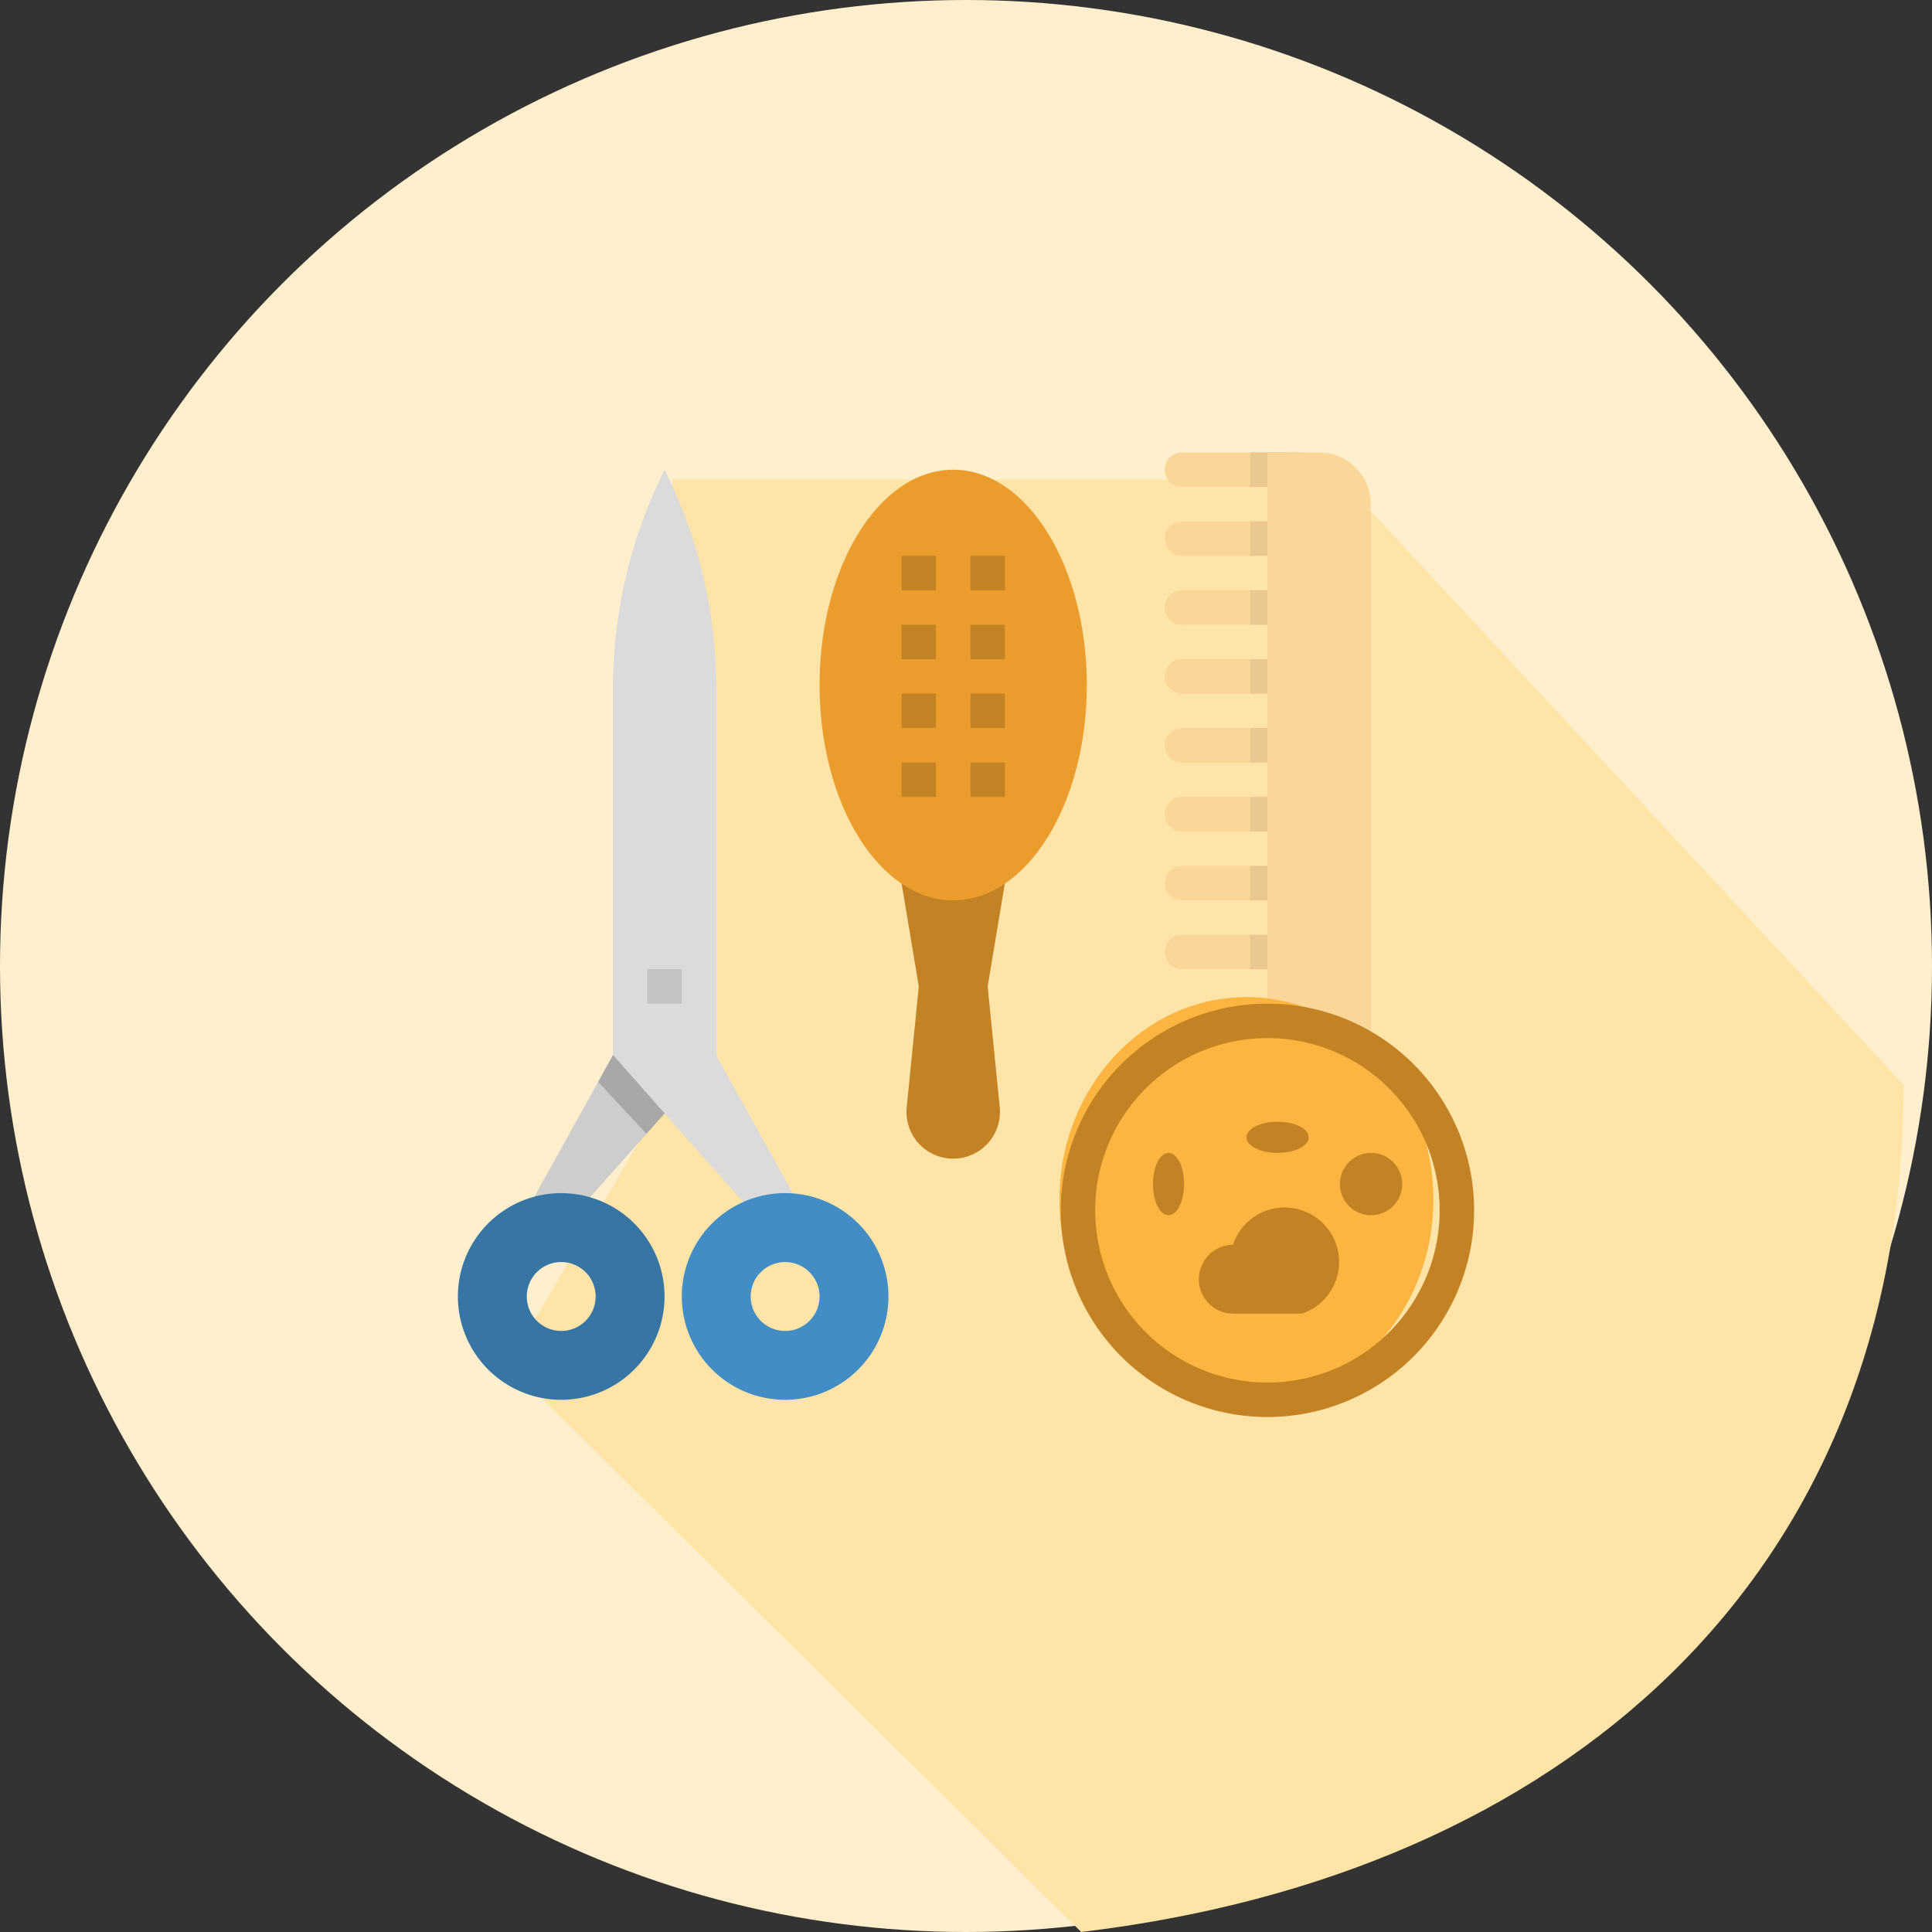 <svg xmlns="http://www.w3.org/2000/svg" width="62" height="62" viewBox="0 0 62 62">
  <rect x="0" y="0" width="62" height="62" fill="#333333" stroke="none"/>
  <g id="Group_4991" data-name="Group 4991" transform="translate(-11089 21076)">
    <g id="Group_4989" data-name="Group 4989" transform="translate(-65 198)">
      <g id="Group_4984" data-name="Group 4984" transform="translate(19 -64)">
        <g id="Group_4956" data-name="Group 4956" transform="translate(10978 -21751)">
          <g id="Group_4953" data-name="Group 4953" transform="translate(-10419 21613)">
            <circle id="Ellipse_1402" data-name="Ellipse 1402" cx="31" cy="31" r="31" transform="translate(10576 -21072)" fill="#ffefcc"/>
            <path id="Path_14166" data-name="Path 14166" d="M211.09,116.892c15.379-1.827,26.391-11.309,26.391-27.179,0-.019-18.043-19.434-18.043-19.434H197.97V89.713l-5.262,8.98Z" transform="translate(10399.606 -21126.893)" fill="#ffe4a7"/>
          </g>
        </g>
      </g>
    </g>
    <g id="beauty-saloon" transform="translate(11079.694 -21109.479)">
      <g id="Group_4990" data-name="Group 4990" transform="translate(46.662 48)">
        <path id="Path_14195" data-name="Path 14195" d="M356.007,49.105h-3.455a.553.553,0,0,1,0-1.105h3.455a.553.553,0,0,1,0,1.105Z" transform="translate(-352 -48)" fill="#fbd699"/>
        <path id="Path_14196" data-name="Path 14196" d="M355.869,81.105h-3.316a.553.553,0,0,1,0-1.105h3.316a.553.553,0,0,1,0,1.105Z" transform="translate(-352 -77.789)" fill="#fbd699"/>
        <path id="Path_14197" data-name="Path 14197" d="M355.869,113.105h-3.316a.553.553,0,0,1,0-1.105h3.316a.553.553,0,0,1,0,1.105Z" transform="translate(-352 -107.578)" fill="#fbd699"/>
        <path id="Path_14198" data-name="Path 14198" d="M355.869,145.105h-3.316a.553.553,0,0,1,0-1.105h3.316a.553.553,0,0,1,0,1.105Z" transform="translate(-352 -137.367)" fill="#fbd699"/>
        <path id="Path_14199" data-name="Path 14199" d="M355.869,177.105h-3.316a.553.553,0,0,1,0-1.105h3.316a.553.553,0,0,1,0,1.105Z" transform="translate(-352 -167.156)" fill="#fbd699"/>
        <path id="Path_14200" data-name="Path 14200" d="M355.869,209.105h-3.316a.553.553,0,0,1,0-1.105h3.316a.553.553,0,0,1,0,1.105Z" transform="translate(-352 -196.945)" fill="#fbd699"/>
        <path id="Path_14201" data-name="Path 14201" d="M355.869,241.105h-3.316a.553.553,0,0,1,0-1.105h3.316a.553.553,0,0,1,0,1.105Z" transform="translate(-352 -226.734)" fill="#fbd699"/>
        <path id="Path_14202" data-name="Path 14202" d="M355.869,273.105h-3.316a.553.553,0,0,1,0-1.105h3.316a.553.553,0,0,1,0,1.105Z" transform="translate(-352 -256.523)" fill="#fbd699"/>
      </g>
      <path id="Path_14203" data-name="Path 14203" d="M392,48h1.658v1.105H392Z" transform="translate(-342.574)" fill="#eac88f"/>
      <path id="Path_14204" data-name="Path 14204" d="M392,80h1.658v1.105H392Z" transform="translate(-342.574 -29.789)" fill="#eac88f"/>
      <path id="Path_14205" data-name="Path 14205" d="M392,112h1.658v1.105H392Z" transform="translate(-342.574 -59.578)" fill="#eac88f"/>
      <path id="Path_14206" data-name="Path 14206" d="M392,144h1.658v1.105H392Z" transform="translate(-342.574 -89.367)" fill="#eac88f"/>
      <path id="Path_14207" data-name="Path 14207" d="M392,176h1.658v1.105H392Z" transform="translate(-342.574 -119.156)" fill="#eac88f"/>
      <path id="Path_14208" data-name="Path 14208" d="M392,208h1.658v1.105H392Z" transform="translate(-342.574 -148.945)" fill="#eac88f"/>
      <path id="Path_14209" data-name="Path 14209" d="M392,240h1.658v1.105H392Z" transform="translate(-342.574 -178.734)" fill="#eac88f"/>
      <path id="Path_14210" data-name="Path 14210" d="M392,272h1.658v1.105H392Z" transform="translate(-342.574 -208.523)" fill="#eac88f"/>
      <path id="Path_14211" data-name="Path 14211" d="M231.727,256.844a1.5,1.5,0,0,1-1.493-1.65l.388-3.877L230.069,248h3.316l-.553,3.316.388,3.877a1.5,1.5,0,0,1-1.493,1.65Z" transform="translate(-191.831 -186.182)" fill="#c38325"/>
      <path id="Path_14212" data-name="Path 14212" d="M62.08,328l-1.657,1.864-.584.656-2.181,2.454H56l2.291-4.123.473-.851Z" transform="translate(-29.789 -260.654)" fill="#cdcdcd"/>
      <path id="Path_14213" data-name="Path 14213" d="M102.08,79.768h-1.658L96,74.793V63.025A15.707,15.707,0,0,1,97.658,56a15.707,15.707,0,0,1,1.658,7.024V74.793Z" transform="translate(-67.025 -7.448)" fill="#dbdbdb"/>
      <path id="Path_14214" data-name="Path 14214" d="M112,288h1.105v1.105H112Z" transform="translate(-81.92 -223.418)" fill="#c3c3c3"/>
      <path id="Path_14215" data-name="Path 14215" d="M131.316,392a3.316,3.316,0,1,0,3.316,3.316A3.316,3.316,0,0,0,131.316,392Zm0,4.422a1.105,1.105,0,1,1,1.105-1.105A1.105,1.105,0,0,1,131.316,396.422Z" transform="translate(-96.814 -320.232)" fill="#428dc5"/>
      <path id="Path_14216" data-name="Path 14216" d="M27.316,392a3.316,3.316,0,1,0,3.316,3.316A3.316,3.316,0,0,0,27.316,392Zm0,4.422a1.105,1.105,0,1,1,1.105-1.105A1.105,1.105,0,0,1,27.316,396.422Z" transform="translate(0 -320.232)" fill="#3775a4"/>
      <ellipse id="Ellipse_1403" data-name="Ellipse 1403" cx="4.288" cy="6.909" rx="4.288" ry="6.909" transform="translate(35.607 48.553)" fill="#ea9d2d"/>
      <path id="Path_14217" data-name="Path 14217" d="M230.069,160h1.105v1.105h-1.105Z" transform="translate(-191.831 -104.262)" fill="#c38325"/>
      <path id="Path_14218" data-name="Path 14218" d="M230.069,192h1.105v1.105h-1.105Z" transform="translate(-191.831 -134.051)" fill="#c38325"/>
      <path id="Path_14219" data-name="Path 14219" d="M230.069,96h1.105v1.105h-1.105Z" transform="translate(-191.831 -44.684)" fill="#c38325"/>
      <path id="Path_14220" data-name="Path 14220" d="M230.069,128h1.105v1.105h-1.105Z" transform="translate(-191.831 -74.473)" fill="#c38325"/>
      <path id="Path_14221" data-name="Path 14221" d="M262.069,96h1.105v1.105h-1.105Z" transform="translate(-221.62 -44.684)" fill="#c38325"/>
      <path id="Path_14222" data-name="Path 14222" d="M262.069,128h1.105v1.105h-1.105Z" transform="translate(-221.62 -74.473)" fill="#c38325"/>
      <path id="Path_14223" data-name="Path 14223" d="M262.069,192h1.105v1.105h-1.105Z" transform="translate(-221.62 -134.051)" fill="#c38325"/>
      <path id="Path_14224" data-name="Path 14224" d="M262.069,160h1.105v1.105h-1.105Z" transform="translate(-221.62 -104.262)" fill="#c38325"/>
      <path id="Path_14225" data-name="Path 14225" d="M402.764,67.346h-2.211a.553.553,0,0,1-.553-.553V48h1.658a1.658,1.658,0,0,1,1.658,1.658V66.793A.553.553,0,0,1,402.764,67.346Z" transform="translate(-350.022)" fill="#fbd699"/>
      <path id="Path_14226" data-name="Path 14226" d="M91.292,329.864l-.584.656-1.548-1.669.473-.851h.015Z" transform="translate(-60.658 -260.654)" fill="#a8a8a8"/>
      <ellipse id="Ellipse_1404" data-name="Ellipse 1404" cx="6" cy="6.5" rx="6" ry="6.5" transform="translate(43.305 65.478)" fill="#fbb540"/>
      <path id="Path_14227" data-name="Path 14227" d="M371.079,403.316a1.748,1.748,0,1,0-2.211-2.211h0a1.105,1.105,0,1,0,.021,2.21Z" transform="translate(-319.995 -327.68)" fill="#c38325"/>
      <ellipse id="Ellipse_1405" data-name="Ellipse 1405" cx="1" cy="0.5" rx="1" ry="0.5" transform="translate(49.305 69.477)" fill="#c38325"/>
      <ellipse id="Ellipse_1406" data-name="Ellipse 1406" cx="0.5" cy="1" rx="0.5" ry="1" transform="translate(46.305 70.477)" fill="#c38325"/>
      <circle id="Ellipse_1407" data-name="Ellipse 1407" cx="1" cy="1" r="1" transform="translate(52.305 70.477)" fill="#c38325"/>
      <path id="Path_14228" data-name="Path 14228" d="M310.633,317.266a6.633,6.633,0,1,1,6.633-6.633A6.633,6.633,0,0,1,310.633,317.266Zm0-12.16a5.527,5.527,0,1,0,5.527,5.527A5.527,5.527,0,0,0,310.633,305.105Z" transform="translate(-260.654 -238.313)" fill="#c38325"/>
    </g>
  </g>
</svg>
